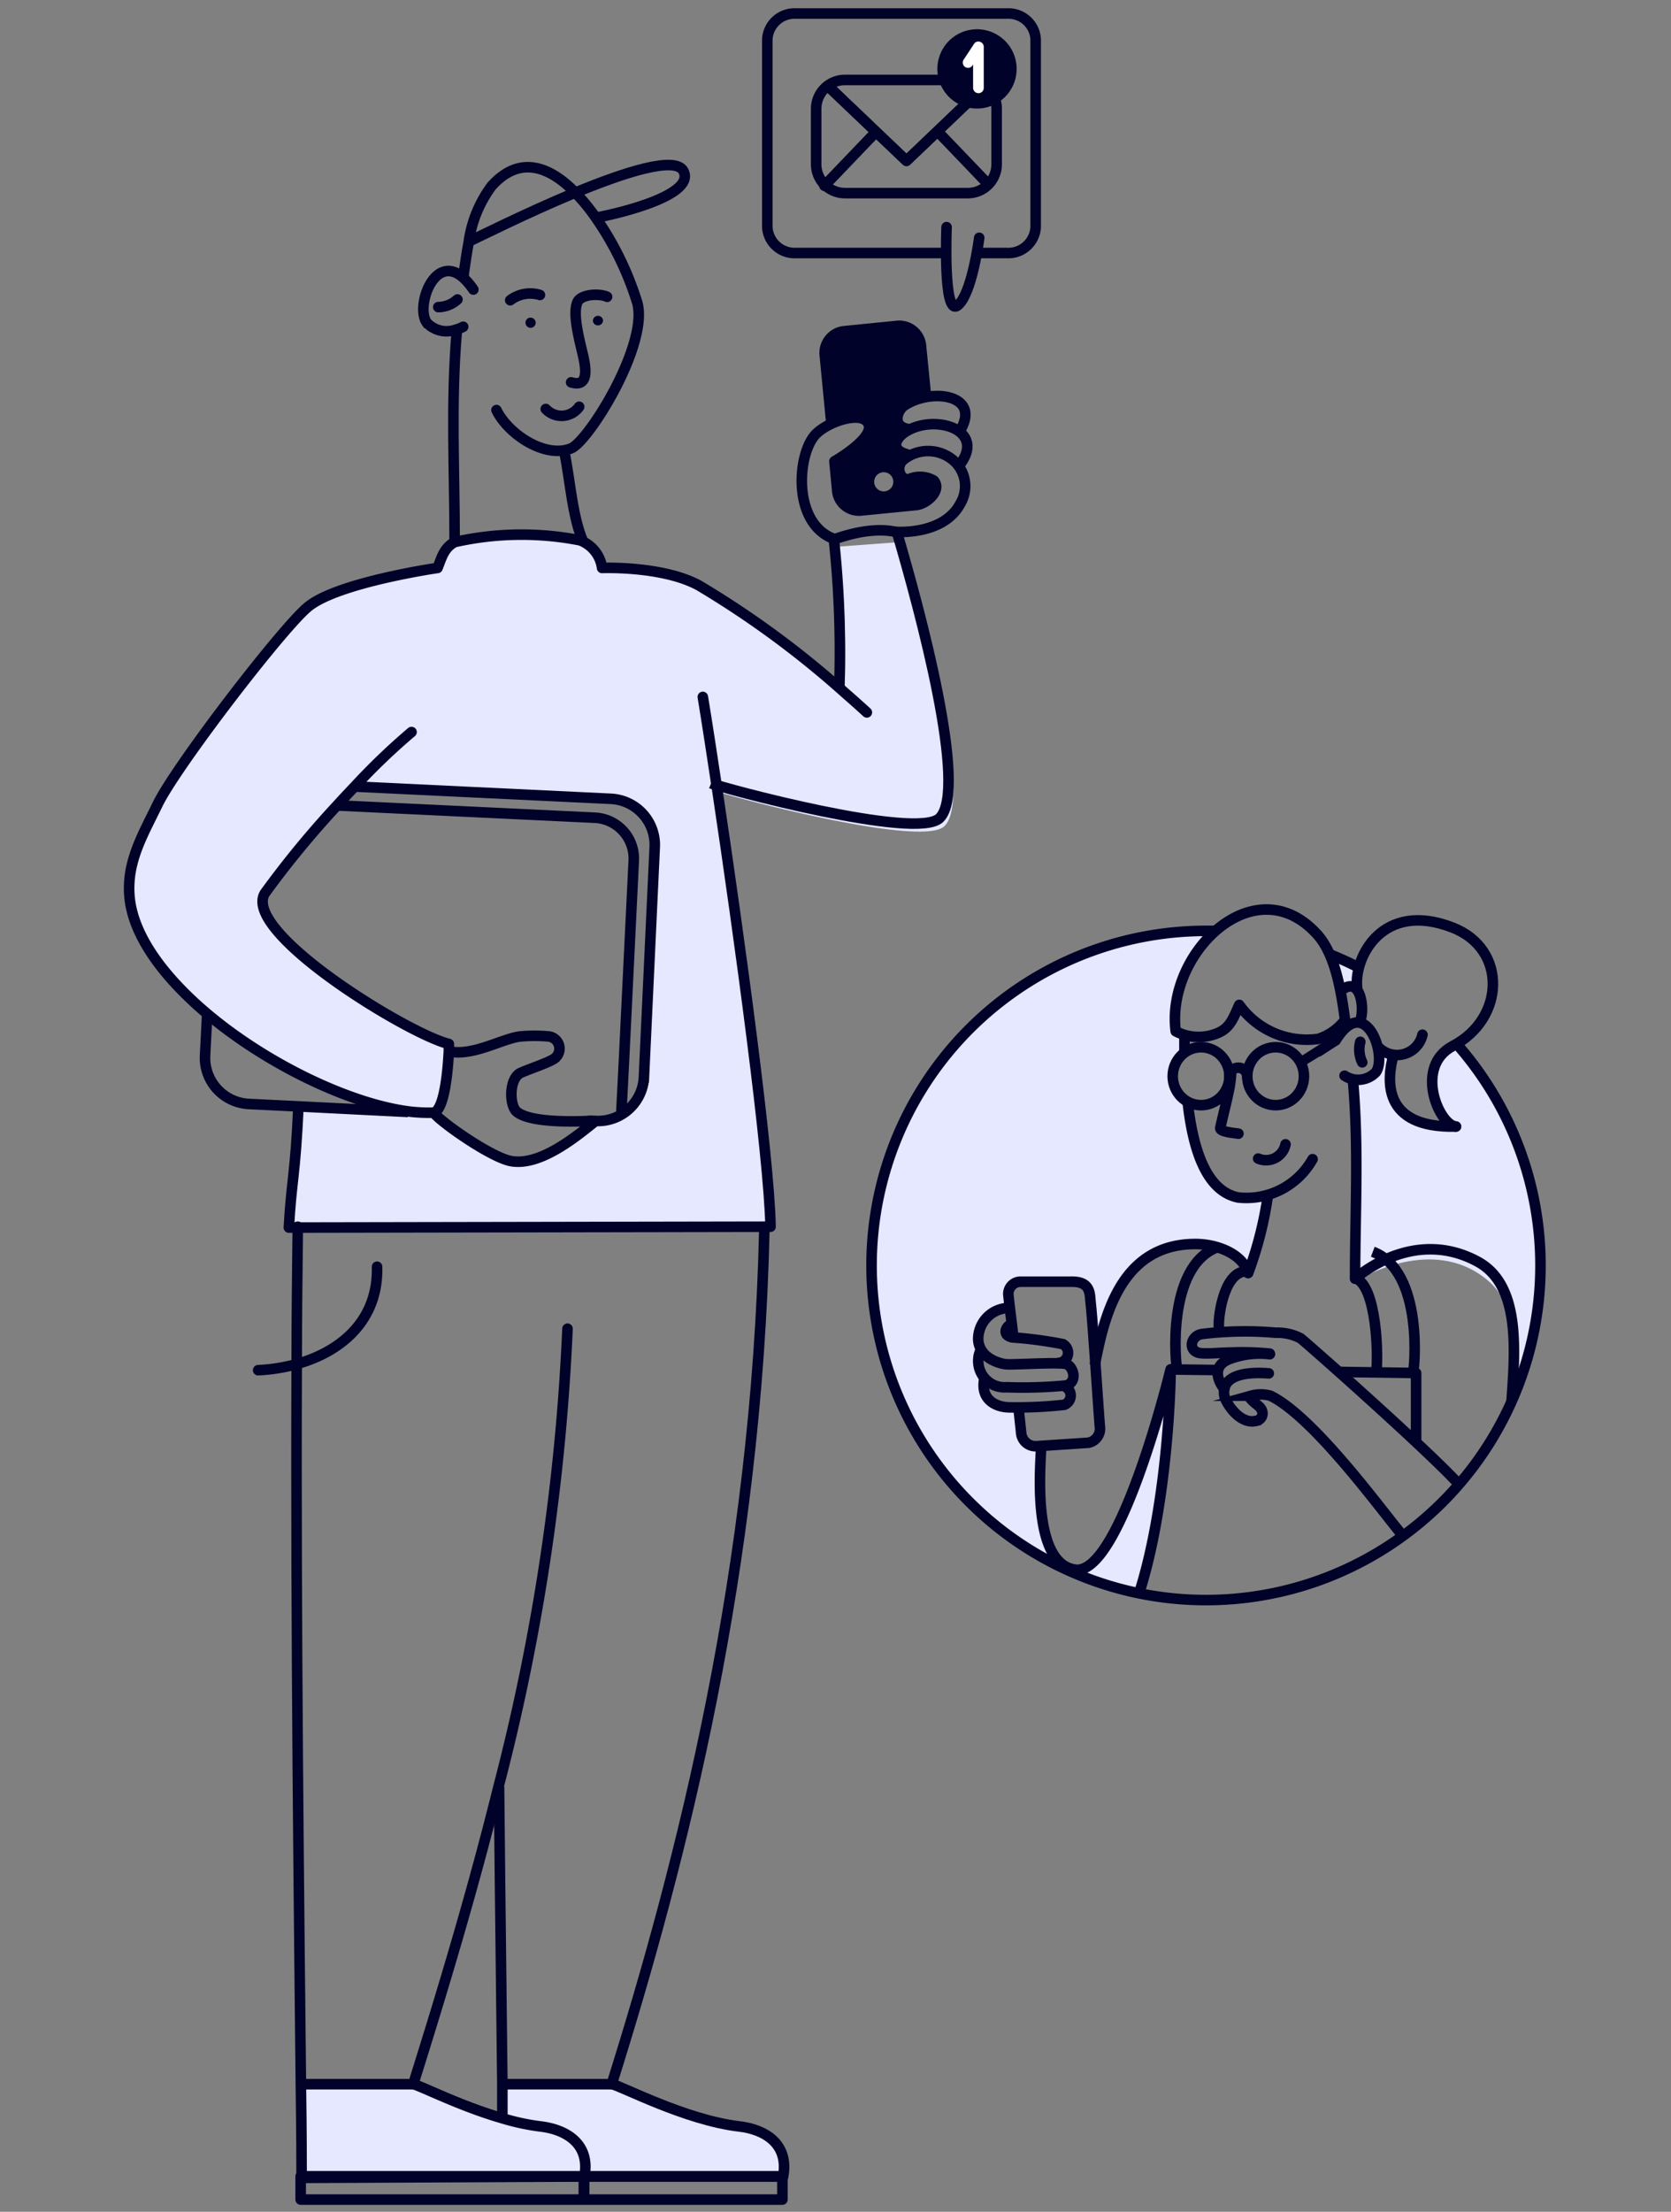 <svg xmlns="http://www.w3.org/2000/svg" width="130" height="172" fill="none">
  <rect width="100%" height="100%" fill="#808080" stroke="none"/>
  <path fill="#E5E8FF" d="M113.28 87.882c-1.327-.182-3.207-4.658-.229-6.243l.305-.172a26.012 26.012 0 0 1 4.2 27.834c.287-3.999.821-7.846-2.205-10.041-4.419-3.208-9.984.448-9.984.448 0-5.345.306-10.185-.172-15.52a1.661 1.661 0 0 0 1.833-.535 2.627 2.627 0 0 0 .134-1.909 1.599 1.599 0 0 0 1.174.601c-.478 1.766-.955 5.728 4.877 5.537h.067ZM105.576 77.115h-.105c-.249-.23-.602-.248-1.079.114h-.124a13.774 13.774 0 0 0-.83-2.796c.773.305 1.536.649 2.281 1.03a4.264 4.264 0 0 0-.143 1.652ZM98.647 93.218a29.59 29.59 0 0 1-1.547 6.06c-.18-.954-2.367-2.261-4.104-2.261-5.947 0-7.14 5.965-7.817 9.354-.144-2.052-.287-4-.363-4.687-.077-.687.057-1.718-1.556-1.69h-3.885a.954.954 0 0 0-.954 1.117c0 .249.057.545.095.85a2.434 2.434 0 0 0-2.377 2.472c.012.273.09.538.23.773a2.161 2.161 0 0 0 .314 2.196c-.382 1.689.955 2.262 1.91 2.281h.658v.162l.19 1.804a1.117 1.117 0 0 0 1.223 1.041h.372c0 1.231-.84 8.19 2.043 9.45l-.067.143A26.024 26.024 0 0 1 68.52 93.105a26.02 26.02 0 0 1 25.354-20.457h.735a9.23 9.23 0 0 0-3.102 7.808c.241.132.498.235.764.305l-.086.277v1.04a2.262 2.262 0 0 0 .229 3.819c.391 3.56 1.393 6.92 3.923 7.426.766.159 1.56.123 2.31-.105Z"/>
  <path fill="#E5E8FF" d="M91.07 106.772c0 .563-.163 10.127-2.396 17.181v.162a25.94 25.94 0 0 1-5.67-1.851l.067-.144c.194.088.4.146.61.172 3.494.535 7.389-15.52 7.389-15.52Z"/>
  <path stroke="#000229" stroke-linecap="round" stroke-miterlimit="10" stroke-width=".821" d="M92.398 85.696c.392 3.56 1.394 6.91 3.924 7.426a5.908 5.908 0 0 0 5.793-2.978M92.148 80.78v1.04M103.918 80.895c2.31-3.742 4.028 1.183 3.131 2.472a1.91 1.91 0 0 1-2.444.286"/>
  <path stroke="#000229" stroke-linecap="round" stroke-miterlimit="10" stroke-width=".821" d="M105.827 81.019a2.31 2.31 0 0 0 .152 1.594"/>
  <path stroke="#000229" stroke-linecap="round" stroke-linejoin="round" stroke-width=".821" d="M104.621 79.339a4.245 4.245 0 0 1-2.061 1.45 6.444 6.444 0 0 1-6.148-2.643c-.439.954-.677 1.737-1.584 2.147a3.817 3.817 0 0 1-3.36-.095c-.792-6.1 6.195-12.905 11.034-7.503 1.499 1.68 1.909 4.888 2.196 7.054"/>
  <path stroke="#000229" stroke-linecap="round" stroke-miterlimit="10" stroke-width=".821" d="M104.391 76.981c1.517-1.145 1.794 1.585 1.422 2.415"/>
  <path stroke="#000229" stroke-linecap="round" stroke-linejoin="round" stroke-width=".821" d="M110.663 80.465a2.028 2.028 0 0 1-2.511 1.507 2.02 2.02 0 0 1-.925-.552"/>
  <path stroke="#000229" stroke-linecap="round" stroke-linejoin="round" stroke-width=".821" d="M105.58 76.829c-.267-2.406 1.976-6.816 7.426-4.697 4.257 1.652 4.114 7.073 0 9.22-2.978 1.585-1.088 6.081.239 6.253"/>
  <path stroke="#000229" stroke-linecap="round" stroke-linejoin="round" stroke-width=".821" d="M113.279 87.605c-5.87.143-5.355-3.76-4.877-5.536M99.24 85.944c1.218 0 2.205-1.008 2.205-2.253 0-1.244-.987-2.252-2.205-2.252s-2.205 1.008-2.205 2.252c0 1.245.987 2.253 2.205 2.253ZM93.44 85.944c1.217 0 2.204-1.008 2.204-2.253 0-1.244-.987-2.252-2.205-2.252-1.217 0-2.205 1.008-2.205 2.252 0 1.245.988 2.253 2.205 2.253Z"/>
  <path stroke="#000229" stroke-linecap="round" stroke-miterlimit="10" stroke-width=".821" d="M103.86 80.933s-2.587 1.67-2.606 1.67"/>
  <path stroke="#000229" stroke-linecap="round" stroke-linejoin="round" stroke-width=".821" d="M97.027 83.72a.687.687 0 1 0-1.375 0M100.011 88.989a1.54 1.54 0 0 1-1.459 1.233 1.547 1.547 0 0 1-.67-.126"/>
  <path stroke="#000229" stroke-linecap="round" stroke-linejoin="round" stroke-width=".821" d="M95.776 83.51a7.994 7.994 0 0 1-.2 1.413c-.058.372-.583 2.472-.64 2.787-.058.315 1.126.401 1.412.449"/>
  <path stroke="#000229" stroke-linecap="round" stroke-miterlimit="10" stroke-width=".821" d="M113.472 115.391c-2.653-2.864-11.912-11.044-12.294-11.321a3.87 3.87 0 0 0-1.909-.429 27.344 27.344 0 0 0-5.727.095c-.954.115-1.183 1.423-.076 1.499.744.048 1.565-.057 2.32-.057 1-.039 2-.01 2.996.086"/>
  <path stroke="#000229" stroke-linecap="round" stroke-miterlimit="10" stroke-width=".821" d="M98.791 105.311a6.691 6.691 0 0 0-3.197.401c-1.508.621-.62 2.005-.344 2.291"/>
  <path stroke="#000229" stroke-linecap="round" stroke-miterlimit="10" stroke-width=".821" d="M98.708 106.801c-.754-.058-3.637-.229-3.475 1.613 0 .496 1.146 2.405 2.482 2.081a.59.59 0 0 0 .414-.266.586.586 0 0 0 .063-.488c-.095-.354-.496-.545-.735-.793-.238-.248-.286-.257-.124-.41a2.783 2.783 0 0 1 1.499 0c3.379 1.632 8.705 8.991 10.175 10.729"/>
  <path stroke="#000229" stroke-miterlimit="10" stroke-width=".821" d="M82.183 105.979a.78.78 0 0 0 .862-.51.783.783 0 0 0-.347-.94 31.873 31.873 0 0 0-3.818-.516.83.83 0 0 1-.554-.219c-.257-.344.124-.831.506-.84"/>
  <path stroke="#000229" stroke-miterlimit="10" stroke-width=".821" d="M78.479 101.713a2.424 2.424 0 0 0-2.377 2.463c.086 1.403 1.556 1.832 2.1 1.909.544.076 4.257-.191 4.772 0 .516.19.888 1.345 0 1.651a34.994 34.994 0 0 1-4.658.143 2.045 2.045 0 0 1-1.83-.854 2.053 2.053 0 0 1-.212-2.009"/>
  <path stroke="#000229" stroke-miterlimit="10" stroke-width=".821" d="M82.801 107.803a.768.768 0 0 1 .493.72.775.775 0 0 1-.493.721c-1.41.156-2.829.223-4.248.2-1.097 0-2.443-.639-1.909-2.5"/>
  <path stroke="#000229" stroke-miterlimit="10" stroke-width=".821" d="m79.251 109.616.191 1.795a1.12 1.12 0 0 0 .39.782 1.125 1.125 0 0 0 .832.268l4.028-.267a1.127 1.127 0 0 0 .869-1.299c-.191-2.52-.554-8.208-.707-9.545-.085-.697.058-1.718-1.546-1.68h-3.894a.955.955 0 0 0-.955 1.117c.096.955.287 2.319.382 3.264"/>
  <path stroke="#000229" stroke-linejoin="round" stroke-width=".821" d="M117.592 109.005c.286-4.056.706-9.077-2.625-10.89-5.116-2.778-9.545 1.326-9.545 1.326 0-5.336.305-10.185-.172-15.51M85.172 106.151c.668-3.379 1.842-9.411 7.827-9.411 1.737 0 3.694.802 4.104 2.262a29.012 29.012 0 0 0 1.547-6.109M88.675 123.724c2.234-7.111 2.415-16.675 2.396-17.238 0 0-3.894 16.055-7.416 15.577-3.523-.477-2.654-8.543-2.654-9.678M104.203 106.686l5.966.086v5.393M91.07 106.495l3.713.048"/>
  <path stroke="#000229" stroke-miterlimit="10" stroke-width=".821" d="M105.72 75.244a28.056 28.056 0 0 0-2.31-1.05M94.61 72.39h-.773a26.02 26.02 0 1 0 19.529 8.839"/>
  <path stroke="#000229" stroke-linejoin="round" stroke-width=".821" d="M91.582 106.457c-.124-.239-.878-7.951 3.112-9.46M94.84 103.345c-.124-.745.315-4.2 1.91-4.458M109.922 106.8c.124-.229.878-7.95-3.121-9.459M107.058 106.81c.2-1.212.066-6.901-1.652-7.426"/>
  <path fill="#E5E8FF" d="M55.824 61.566c1.708 11.397 4.018 28.312 4.123 33.829h-.477l-36.33.067h-.667c.2-3.647.496-3.98.744-9.393l8.524.43c-4.553-.592-10.948-3.637-15.616-7.55-3.408-2.864-5.908-6.167-6.109-9.317-.172-2.615 1.06-4.667 2.195-7.006 1.423-2.95 9.68-13.697 11.693-15.358 2.291-1.91 10.09-3.036 10.09-3.036.315-.782.477-1.489 1.24-1.956.049-.028.1-.05.153-.067a23.664 23.664 0 0 1 9.64-.134c.142.038.277.095.402.172a2.662 2.662 0 0 1 1.365 1.985s4.706-.18 7.54 1.365a72.918 72.918 0 0 1 11.369 8.362c.13-3.823-.01-7.65-.42-11.454l4.772-.353h.134c1.728 5.88 5.536 19.863 3.293 22.087-1.68 1.709-16.217-2.176-17.658-2.673Zm-28.235-.39c-.458.476-.907.954-1.356 1.45a73.24 73.24 0 0 0-5.631 6.844c-1.804 3.026 11.187 10.958 14.317 11.712v.573c-.066 1.326-.314 4.524-1.173 4.772.572.754 4.524 3.513 6.032 3.761 2.205.382 4.916-1.794 6.558-3.13a3.58 3.58 0 0 0 3.75-3.399l.889-17.868a3.59 3.59 0 0 0-3.398-3.752l-19.988-.964Z"/>
  <path stroke="#000229" stroke-linecap="round" stroke-linejoin="round" stroke-width=".821" d="M75.294 6.217h-9.555a2.243 2.243 0 0 0-2.243 2.243v4.315a2.243 2.243 0 0 0 2.243 2.243h9.555a2.243 2.243 0 0 0 2.243-2.243V8.46a2.243 2.243 0 0 0-2.243-2.243Z"/>
  <path stroke="#000229" stroke-linecap="round" stroke-linejoin="round" stroke-width=".821" d="m64.535 6.79 5.985 5.717 6.28-5.994"/>
  <path stroke="#000229" stroke-linecap="round" stroke-linejoin="round" stroke-width=".821" d="m64.527 6.809 5.995 5.698 6.28-5.994M64.137 14.445l3.98-4.152M76.81 14.254l-3.798-3.961"/>
  <path stroke="#000229" stroke-linecap="round" stroke-linejoin="round" stroke-width=".821" d="M73.526 19.676H61.93a2.129 2.129 0 0 1-2.234-1.995V3.048a2.119 2.119 0 0 1 2.234-1.995h16.408a2.12 2.12 0 0 1 2.234 1.995v14.633a2.129 2.129 0 0 1-2.234 1.995h-2.224"/>
  <path stroke="#000229" stroke-linecap="round" stroke-linejoin="round" stroke-width=".821" d="M76.18 18.492s-.553 4.41-1.689 5.27c-1.136.858-.85-6.1-.85-6.1"/>
  <path fill="#000229" d="M72.647 37.334a2.127 2.127 0 0 0-1.832-.152c-.678.286-1.212-.812-.573-1.432.129-.12.27-.225.42-.315v-.086c-1.518-.363-.86-1.289-.372-1.651a3.48 3.48 0 0 1 .515-.306c-1.47-.181-.954-1.498-.42-1.842a4.676 4.676 0 0 1 1.642-.659l-.391-3.942a1.699 1.699 0 0 0-1.776-1.623l-4.276.43a1.7 1.7 0 0 0-1.432 1.91l.544 5.23v.067c1.174-.563 2.616-.773 2.912.057.4 1.098-2.664 2.863-2.664 2.863l.182 2.196a1.699 1.699 0 0 0 1.785 1.613l4.266-.42c.926-.086 2.11-1.193 1.47-1.938Zm-3.894.878a.744.744 0 1 1 0-1.488.744.744 0 0 1 0 1.489Z"/>
  <path stroke="#000229" stroke-linecap="round" stroke-linejoin="round" stroke-width=".821" d="M65.297 53.351a81.145 81.145 0 0 0-.43-11.454"/>
  <path stroke="#000229" stroke-miterlimit="10" stroke-width=".821" d="M69.902 41.42c-2.358-.659-5.441.697-5.441.697M64.678 32.906l-.506-5.231a1.7 1.7 0 0 1 1.431-1.91l4.277-.429a1.708 1.708 0 0 1 1.775 1.623l.401 4.028M74.719 36.075c2.033-2.769-2.262-3.971-4.439-2.377-.487.363-1.145 1.288.373 1.651"/>
  <path stroke="#000229" stroke-miterlimit="10" stroke-width=".821" d="M74.672 33.526c1.746-2.864-2.234-3.38-4.324-1.986-.516.344-1.05 1.661.42 1.843"/>
  <path stroke="#000229" stroke-linejoin="round" stroke-width=".821" d="M69.566 41.353s3.818.353 5.154-2.205a2.645 2.645 0 0 0-.563-3.36 3.045 3.045 0 0 0-3.914 0c-.64.62-.105 1.718.573 1.432a2.129 2.129 0 0 1 1.833.153c.64.754-.544 1.851-1.432 1.909l-4.267.42a1.7 1.7 0 0 1-1.823-1.623l-.21-2.205s3.064-1.747 2.663-2.864c-.4-1.116-3.054-.295-4.085.726-1.48 1.46-1.91 6.958 1.384 8.17"/>
  <path stroke="#000229" stroke-miterlimit="10" stroke-width=".821" d="M55.324 60.92c.83.344 16.017 4.449 17.783 2.692 2.243-2.224-1.566-16.226-3.284-22.078"/>
  <path fill="#fff" d="M76.04 7.802a2.463 2.463 0 1 0 0-4.926 2.463 2.463 0 0 0 0 4.926Z"/>
  <path fill="#000229" d="M76.009 2.275a3.083 3.083 0 1 0 0 6.166 3.083 3.083 0 0 0 0-6.166Zm.525 4.563a.41.41 0 0 1-.41.41.42.42 0 0 1-.42-.41V5.014l-.048.077a.41.41 0 1 1-.688-.449l.812-1.231a.391.391 0 0 1 .458-.162.41.41 0 0 1 .296.39v3.199Z"/>
  <path fill="#E5E8FF" d="M57.485 165.38c2.004.229 3.894 1.346 3.426 3.895H45.477c.43-2.511-1.451-3.618-3.446-3.819a18.023 18.023 0 0 1-2.968-.639v-2.673h8.514c.773.105 5.746 2.74 9.908 3.236Z"/>
  <path fill="#E5E8FF" d="M42.03 165.38c1.995.229 3.876 1.336 3.446 3.818H23.522c0-.668 0-3.245-.057-7.159h8.753c.582.124 3.656 1.709 6.93 2.654.94.308 1.904.538 2.882.687Z"/>
  <path fill="#000229" d="M46.918 24.932a.401.401 0 0 1-.792.057.4.4 0 0 1 .363-.43.4.4 0 0 1 .43.373ZM41.677 25.066a.41.41 0 0 1-.372.43.401.401 0 0 1-.42-.373.381.381 0 0 1 .363-.42.401.401 0 0 1 .429.363Z"/>
  <path stroke="#000229" stroke-linecap="round" stroke-linejoin="round" stroke-width=".821" d="M32.017 56.928a50.297 50.297 0 0 0-4.429 4.247 65.53 65.53 0 0 0-1.355 1.451A73.241 73.241 0 0 0 20.6 69.47c-1.804 3.026 11.187 10.958 14.318 11.712v.573c-.067 1.326-.315 4.524-1.174 4.772h-.105a12.609 12.609 0 0 1-1.852-.095c-4.553-.592-10.948-3.637-15.616-7.55-3.408-2.864-5.909-6.167-6.109-9.317-.172-2.615 1.06-4.667 2.195-7.006 1.423-2.95 9.68-13.697 11.693-15.358 2.291-1.91 10.09-3.035 10.09-3.035.315-.783.477-1.49 1.24-1.957.049-.028.1-.05.153-.067a23.662 23.662 0 0 1 9.64-.134c.142.038.277.096.402.172a2.662 2.662 0 0 1 1.365 1.986s4.706-.182 7.54 1.365a72.92 72.92 0 0 1 11.369 8.361 86.316 86.316 0 0 1 1.69 1.508"/>
  <path stroke="#000229" stroke-miterlimit="10" stroke-width=".821" d="M46.338 87.167c-1.641 1.336-4.352 3.512-6.557 3.13-1.508-.248-5.46-3.006-6.033-3.76a.722.722 0 0 1-.076-.124"/>
  <path stroke="#000229" stroke-linecap="round" stroke-linejoin="round" stroke-width=".821" d="M23.217 86.069c-.248 5.412-.544 5.727-.744 9.392h.668l36.329-.066h.477c-.105-5.517-2.415-22.432-4.123-33.829-.44-2.91-.83-5.46-1.146-7.369"/>
  <path stroke="#000229" stroke-miterlimit="10" stroke-width=".821" d="M46.095 87.167h-.105c-1.747.085-4.868.095-5.803-.726-.573-.506-.602-2.615.353-3.026.658-.286 1.985-.735 2.453-1.012a.955.955 0 0 0-.296-1.803 12.404 12.404 0 0 0-2.224 0c-1.432.171-3.685 1.574-5.575 1.154"/>
  <path stroke="#000229" stroke-linecap="round" stroke-miterlimit="10" stroke-width=".821" d="M36.047 21.524c.114-.802.238-1.747.42-2.701a9.44 9.44 0 0 1 1.775-4.353c2.186-2.443 4.534-1.527 6.53.525a15.282 15.282 0 0 1 1.565 1.91 23.864 23.864 0 0 1 3.255 6.681c.84 3.312-3.819 10.748-5.164 11.282-.161.064-.327.112-.497.144-1.966.362-4.467-1.394-5.307-3.122"/>
  <path stroke="#000229" stroke-miterlimit="10" stroke-width=".821" d="M35.37 42.133c0-5.66-.306-10.787.172-16.428M43.883 34.811c.004.077.004.153 0 .23.487 2.29.62 5.125 1.517 7.168"/>
  <path stroke="#000229" stroke-linecap="round" stroke-miterlimit="10" stroke-width=".821" d="M36.826 22.517a5.07 5.07 0 0 0-.82-.954c-2.234-1.91-3.714 2.338-2.788 3.55a2.119 2.119 0 0 0 2.29.506c.184-.046.36-.117.526-.21"/>
  <path stroke="#000229" stroke-miterlimit="10" stroke-width=".821" d="M46.28 16.933c.535-.057 7.952-1.556 6.892-3.627-.61-1.193-4.534.067-8.457 1.69-3.722 1.546-7.445 3.416-8.304 3.817l-.134.067"/>
  <path stroke="#000229" stroke-linecap="round" stroke-miterlimit="10" stroke-width=".821" d="M42.005 22.937a2.577 2.577 0 0 0-2.31.41M35.587 23.29a2.262 2.262 0 0 1-1.49.592M47.23 23.08c-.62-.286-2.052-.2-2.31.42-.41.955.2 3.074.468 4.267.172.811.458 2.396-.954 1.966M42.46 31.805a1.681 1.681 0 0 0 2.597-.172"/>
  <path stroke="#000229" stroke-miterlimit="10" stroke-width=".821" d="M38.824 138.94c.096 10.185.22 18.966.258 23.128v2.549"/>
  <path stroke="#000229" stroke-linecap="round" stroke-miterlimit="10" stroke-width=".821" d="M29.335 98.507c.115 4.123-2.74 6.595-6.28 7.578-.97.267-1.965.424-2.97.468"/>
  <path stroke="#000229" stroke-linecap="round" stroke-linejoin="round" stroke-width=".821" d="m45.418 169.256-21.954.105v-.153c0-.668 0-3.246-.057-7.159-.124-11.874-.41-36.024-.325-55.983 0-3.722.048-7.302.086-10.624v-.047"/>
  <path stroke="#000229" stroke-linecap="round" stroke-linejoin="round" stroke-width=".821" d="M44.15 103.327a170.14 170.14 0 0 1-5.364 35.603c-2.014 8.123-4.353 15.874-6.605 23.042l-.048.096c.582.124 3.656 1.708 6.93 2.653.97.297 1.962.511 2.968.64 1.995.229 3.876 1.336 3.446 3.818"/>
  <path stroke="#000229" stroke-linecap="round" stroke-linejoin="round" stroke-width=".821" d="M59.466 95.576c-.592 26.335-6.357 48.967-11.874 66.492.773.162 5.727 2.797 9.908 3.293 2.005.229 3.894 1.346 3.427 3.895H45.32"/>
  <path stroke="#000229" stroke-miterlimit="10" stroke-width=".821" d="M47.95 162.077h-8.723M32.142 162.077h-8.724"/>
  <path stroke="#000229" stroke-linecap="round" stroke-linejoin="round" stroke-width=".821" d="M23.429 169.236h-.038v1.814h22.03v-1.814H23.429ZM45.445 169.284v1.766H60.87v-1.814H45.445v.048Z"/>
  <path stroke="#000229" stroke-miterlimit="10" stroke-width=".821" d="m31.75 86.47-8.523-.43-3.876-.19a3.589 3.589 0 0 1-3.398-3.752l.162-3.16M27.445 61.166h.143l19.95.954a3.59 3.59 0 0 1 3.398 3.751l-.84 17.907a3.58 3.58 0 0 1-3.818 3.389h-.544"/>
  <path stroke="#000229" stroke-miterlimit="10" stroke-width=".821" d="m26.234 62.636 20.045.954a3.179 3.179 0 0 1 3.026 3.322l-.773 15.807-.191 3.713"/>
</svg>
